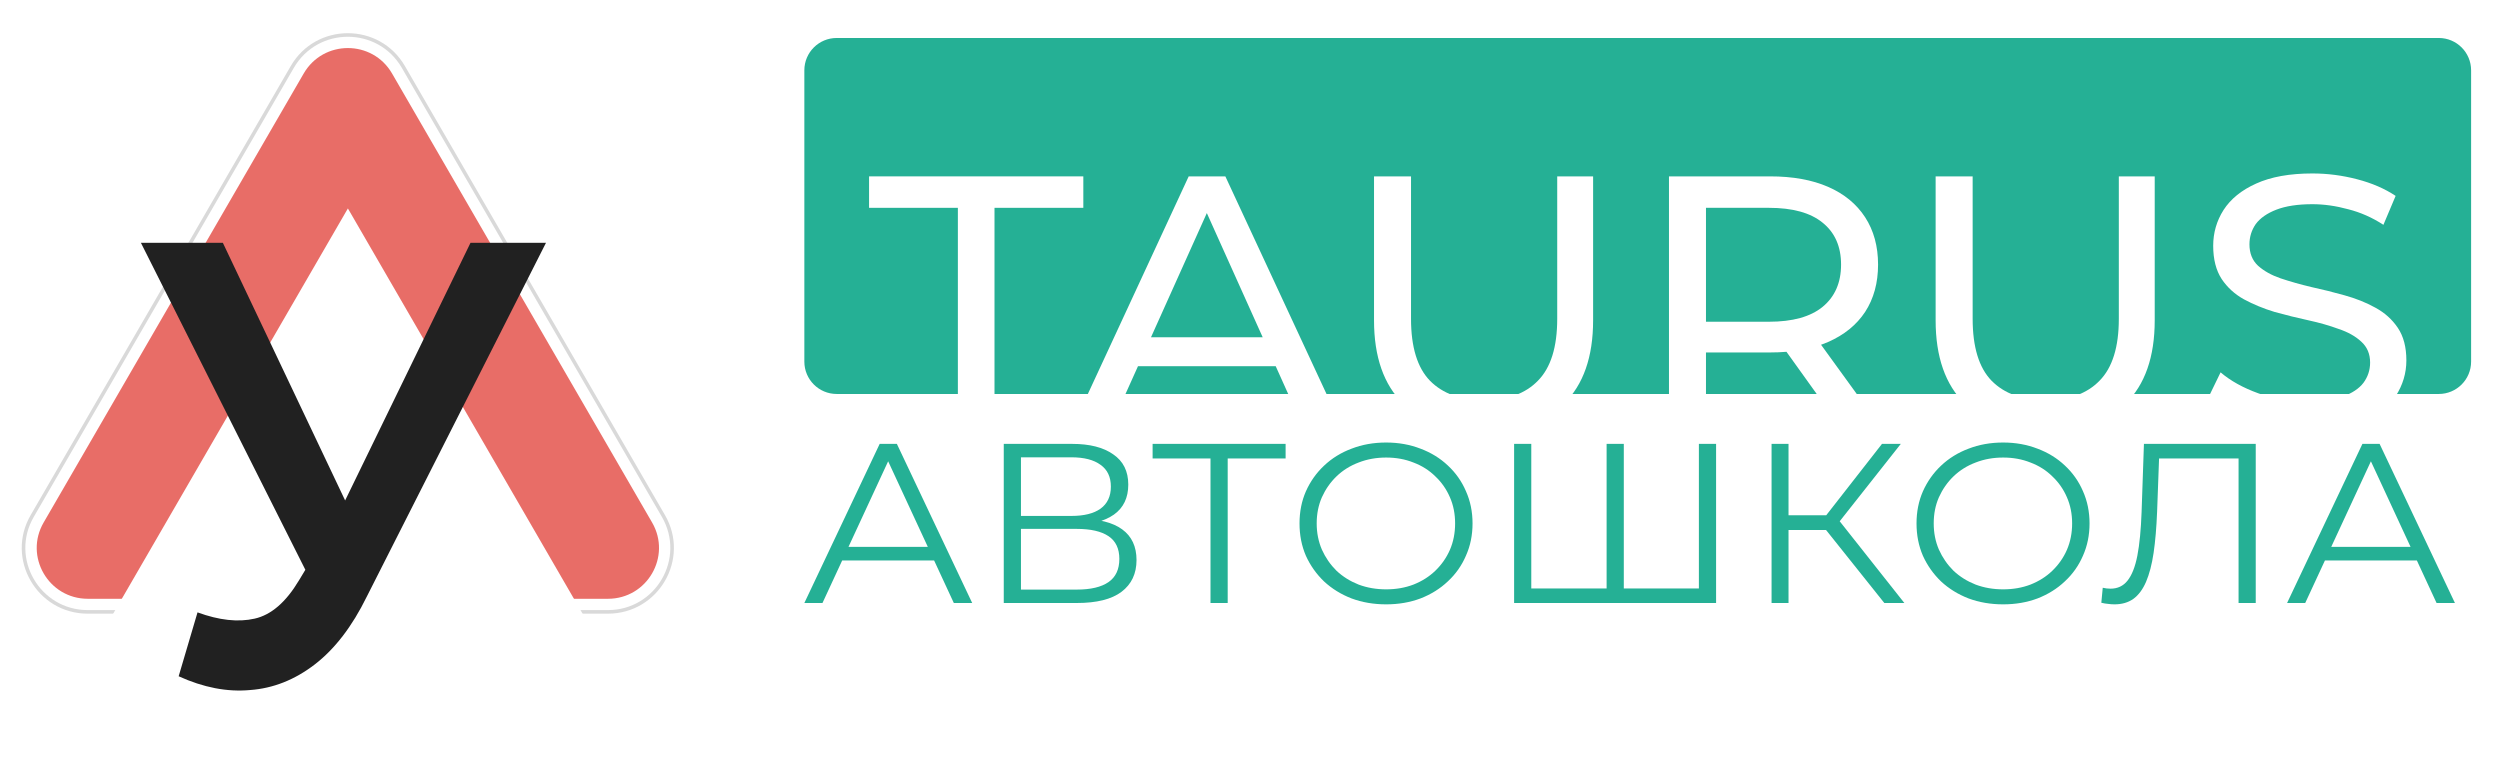 <svg width="115" height="36" viewBox="0 0 115 36" fill="none" xmlns="http://www.w3.org/2000/svg">
<path d="M37 3.235C37 2.413 37.666 1.747 38.489 1.747H112.183C113.005 1.747 113.671 2.413 113.671 3.235V16.634C113.671 17.456 113.005 18.123 112.183 18.123H38.489C37.666 18.123 37 17.456 37 16.634V3.235Z" fill="#25B095"/>
<g filter="url(#filter0_d_33_3633)">
<path d="M44.062 15.757V5.56H39.977V4.113H49.833V5.56H45.747V15.757H44.062Z" fill="white"/>
<path d="M49.284 15.757L54.68 4.113H56.366L61.779 15.757H59.992L55.174 5.044H55.855L51.038 15.757H49.284ZM51.582 12.845L52.042 11.515H58.749L59.243 12.845H51.582Z" fill="white"/>
<path d="M68.244 15.89C66.678 15.89 65.447 15.452 64.55 14.575C63.654 13.699 63.205 12.419 63.205 10.733V4.113H64.907V10.666C64.907 11.964 65.197 12.912 65.776 13.511C66.366 14.11 67.194 14.409 68.261 14.409C69.339 14.409 70.168 14.11 70.746 13.511C71.337 12.912 71.632 11.964 71.632 10.666V4.113H73.283V10.733C73.283 12.419 72.835 13.699 71.938 14.575C71.053 15.452 69.822 15.89 68.244 15.89Z" fill="white"/>
<path d="M76.773 15.757V4.113H81.42C82.464 4.113 83.355 4.273 84.093 4.595C84.831 4.917 85.398 5.382 85.795 5.992C86.192 6.602 86.391 7.329 86.391 8.171C86.391 9.014 86.192 9.74 85.795 10.35C85.398 10.949 84.831 11.409 84.093 11.731C83.355 12.053 82.464 12.213 81.42 12.213H77.709L78.475 11.448V15.757H76.773ZM84.74 15.757L81.71 11.531H83.531L86.595 15.757H84.74ZM78.475 11.615L77.709 10.8H81.369C82.459 10.8 83.281 10.572 83.838 10.117C84.405 9.652 84.689 9.003 84.689 8.171C84.689 7.34 84.405 6.696 83.838 6.242C83.281 5.787 82.459 5.56 81.369 5.56H77.709L78.475 4.728V11.615Z" fill="white"/>
<path d="M94.078 15.89C92.512 15.89 91.281 15.452 90.384 14.575C89.487 13.699 89.039 12.419 89.039 10.733V4.113H90.742V10.666C90.742 11.964 91.031 12.912 91.61 13.511C92.2 14.11 93.028 14.409 94.095 14.409C95.173 14.409 96.002 14.11 96.58 13.511C97.171 12.912 97.466 11.964 97.466 10.666V4.113H99.117V10.733C99.117 12.419 98.669 13.699 97.772 14.575C96.887 15.452 95.656 15.89 94.078 15.89Z" fill="white"/>
<path d="M106.08 15.89C105.172 15.89 104.304 15.757 103.475 15.49C102.647 15.213 101.994 14.858 101.517 14.426L102.147 13.128C102.601 13.517 103.18 13.838 103.884 14.093C104.587 14.348 105.319 14.476 106.08 14.476C106.772 14.476 107.334 14.398 107.765 14.243C108.196 14.088 108.514 13.877 108.718 13.611C108.922 13.334 109.025 13.023 109.025 12.679C109.025 12.28 108.888 11.958 108.616 11.714C108.355 11.47 108.009 11.276 107.578 11.132C107.158 10.977 106.692 10.844 106.182 10.733C105.671 10.622 105.155 10.495 104.633 10.35C104.122 10.195 103.651 10.001 103.22 9.768C102.8 9.535 102.459 9.225 102.198 8.837C101.937 8.437 101.807 7.927 101.807 7.306C101.807 6.708 101.966 6.159 102.283 5.66C102.613 5.149 103.112 4.745 103.781 4.445C104.462 4.135 105.325 3.979 106.369 3.979C107.061 3.979 107.748 4.068 108.429 4.246C109.11 4.423 109.7 4.678 110.199 5.011L109.637 6.342C109.127 6.009 108.588 5.77 108.02 5.626C107.453 5.471 106.902 5.393 106.369 5.393C105.699 5.393 105.149 5.477 104.718 5.643C104.286 5.809 103.969 6.031 103.764 6.308C103.572 6.586 103.475 6.896 103.475 7.24C103.475 7.65 103.606 7.977 103.867 8.221C104.139 8.465 104.485 8.659 104.905 8.803C105.336 8.948 105.807 9.081 106.318 9.203C106.829 9.314 107.339 9.441 107.85 9.585C108.372 9.729 108.843 9.918 109.263 10.151C109.694 10.384 110.04 10.694 110.301 11.082C110.562 11.47 110.693 11.97 110.693 12.579C110.693 13.167 110.528 13.716 110.199 14.226C109.87 14.725 109.359 15.13 108.667 15.441C107.986 15.74 107.124 15.89 106.08 15.89Z" fill="white"/>
</g>
<path d="M13.516 3.12C14.62 1.215 17.379 1.215 18.482 3.12L30.446 23.777C31.549 25.682 30.17 28.064 27.963 28.064H4.036C1.829 28.064 0.449 25.682 1.553 23.777L13.516 3.12Z" fill="white"/>
<path fill-rule="evenodd" clip-rule="evenodd" d="M18.626 3.038L30.589 23.694C31.757 25.71 30.297 28.229 27.963 28.229H4.037C1.703 28.229 0.243 25.71 1.411 23.694L13.374 3.038C14.541 1.023 17.459 1.023 18.626 3.038ZM18.483 3.12C17.379 1.215 14.621 1.215 13.517 3.12L1.554 23.777C0.45 25.683 1.829 28.064 4.037 28.064H27.963C30.171 28.064 31.55 25.683 30.447 23.777L18.483 3.12Z" fill="#D9D9D9"/>
<path d="M13.971 3.38C14.874 1.821 17.131 1.821 18.034 3.38L29.997 24.036C30.9 25.595 29.771 27.544 27.966 27.544H4.039C2.233 27.544 1.104 25.595 2.007 24.036L13.971 3.38Z" fill="#E86D67"/>
<g filter="url(#filter1_d_33_3633)">
<path d="M16.003 5.588L27.063 24.686H4.942L16.003 5.588Z" fill="white"/>
</g>
<g filter="url(#filter2_d_33_3633)">
<path d="M9.086 24.169C10.08 24.534 10.957 24.63 11.716 24.457C12.476 24.285 13.154 23.699 13.751 22.7L14.673 21.173L15.025 20.77L21.643 7.17H25.115L16.87 23.449C16.201 24.813 15.405 25.85 14.483 26.561C13.561 27.271 12.566 27.665 11.499 27.742C10.451 27.838 9.357 27.627 8.218 27.108L9.086 24.169ZM14.944 23.996L6.482 7.17H10.252L16.87 21.115L14.944 23.996Z" fill="#212121"/>
</g>
<path d="M37 27.738L40.465 20.419H41.256L44.721 27.738H43.876L40.693 20.869H41.017L37.834 27.738H37ZM38.364 25.782L38.603 25.155H43.01L43.248 25.782H38.364Z" fill="#25B095"/>
<path d="M46.173 27.738V20.419H49.324C50.126 20.419 50.754 20.579 51.208 20.9C51.67 21.214 51.901 21.677 51.901 22.291C51.901 22.897 51.681 23.357 51.241 23.671C50.8 23.977 50.223 24.131 49.508 24.131L49.692 23.869C50.537 23.869 51.179 24.03 51.62 24.35C52.06 24.671 52.28 25.141 52.28 25.762C52.28 26.389 52.049 26.877 51.587 27.225C51.133 27.567 50.447 27.738 49.53 27.738H46.173ZM46.964 27.121H49.53C50.172 27.121 50.66 27.006 50.992 26.776C51.324 26.546 51.49 26.19 51.49 25.709C51.49 25.235 51.324 24.887 50.992 24.664C50.66 24.441 50.172 24.329 49.53 24.329H46.964V27.121ZM46.964 23.733H49.281C49.866 23.733 50.313 23.622 50.624 23.399C50.941 23.169 51.1 22.831 51.1 22.385C51.1 21.939 50.941 21.604 50.624 21.381C50.313 21.151 49.866 21.036 49.281 21.036H46.964V23.733Z" fill="#25B095"/>
<path d="M55.683 27.738V20.879L55.9 21.088H53.02V20.419H59.138V21.088H56.268L56.474 20.879V27.738H55.683Z" fill="#25B095"/>
<path d="M63.763 27.8C63.192 27.8 62.662 27.71 62.171 27.528C61.687 27.34 61.265 27.079 60.904 26.744C60.55 26.403 60.272 26.009 60.07 25.563C59.875 25.11 59.778 24.615 59.778 24.078C59.778 23.542 59.875 23.05 60.07 22.604C60.272 22.151 60.55 21.757 60.904 21.423C61.265 21.081 61.687 20.82 62.171 20.639C62.655 20.451 63.185 20.356 63.763 20.356C64.333 20.356 64.86 20.451 65.344 20.639C65.827 20.82 66.246 21.078 66.6 21.412C66.961 21.747 67.239 22.141 67.433 22.594C67.636 23.047 67.737 23.542 67.737 24.078C67.737 24.615 67.636 25.11 67.433 25.563C67.239 26.016 66.961 26.41 66.6 26.744C66.246 27.079 65.827 27.34 65.344 27.528C64.86 27.71 64.333 27.8 63.763 27.8ZM63.763 27.11C64.218 27.11 64.636 27.037 65.019 26.891C65.409 26.737 65.744 26.525 66.026 26.253C66.315 25.974 66.538 25.654 66.697 25.291C66.856 24.922 66.935 24.517 66.935 24.078C66.935 23.639 66.856 23.238 66.697 22.876C66.538 22.507 66.315 22.186 66.026 21.914C65.744 21.635 65.409 21.423 65.019 21.276C64.636 21.123 64.218 21.047 63.763 21.047C63.308 21.047 62.886 21.123 62.496 21.276C62.106 21.423 61.767 21.635 61.478 21.914C61.196 22.186 60.973 22.507 60.806 22.876C60.648 23.238 60.568 23.639 60.568 24.078C60.568 24.511 60.648 24.911 60.806 25.281C60.973 25.65 61.196 25.974 61.478 26.253C61.767 26.525 62.106 26.737 62.496 26.891C62.886 27.037 63.308 27.11 63.763 27.11Z" fill="#25B095"/>
<path d="M74.099 27.068L73.904 27.277V20.419H74.695V27.277L74.478 27.068H78.366L78.149 27.277V20.419H78.94V27.738H69.649V20.419H70.439V27.277L70.234 27.068H74.099Z" fill="#25B095"/>
<path d="M86.679 27.738L83.766 24.089L84.416 23.712L87.6 27.738H86.679ZM81.492 27.738V20.419H82.272V27.738H81.492ZM82.034 24.381V23.702H84.405V24.381H82.034ZM84.481 24.162L83.745 24.037L86.571 20.419H87.437L84.481 24.162Z" fill="#25B095"/>
<path d="M92.145 27.8C91.575 27.8 91.044 27.71 90.553 27.528C90.07 27.34 89.647 27.079 89.286 26.744C88.933 26.403 88.655 26.009 88.453 25.563C88.258 25.11 88.16 24.615 88.16 24.078C88.16 23.542 88.258 23.05 88.453 22.604C88.655 22.151 88.933 21.757 89.286 21.423C89.647 21.081 90.07 20.82 90.553 20.639C91.037 20.451 91.567 20.356 92.145 20.356C92.715 20.356 93.242 20.451 93.726 20.639C94.21 20.82 94.628 21.078 94.982 21.412C95.343 21.747 95.621 22.141 95.816 22.594C96.018 23.047 96.119 23.542 96.119 24.078C96.119 24.615 96.018 25.11 95.816 25.563C95.621 26.016 95.343 26.41 94.982 26.744C94.628 27.079 94.21 27.34 93.726 27.528C93.242 27.71 92.715 27.8 92.145 27.8ZM92.145 27.11C92.6 27.11 93.019 27.037 93.401 26.891C93.791 26.737 94.127 26.525 94.408 26.253C94.697 25.974 94.921 25.654 95.079 25.291C95.238 24.922 95.318 24.517 95.318 24.078C95.318 23.639 95.238 23.238 95.079 22.876C94.921 22.507 94.697 22.186 94.408 21.914C94.127 21.635 93.791 21.423 93.401 21.276C93.019 21.123 92.6 21.047 92.145 21.047C91.69 21.047 91.268 21.123 90.878 21.276C90.488 21.423 90.149 21.635 89.86 21.914C89.579 22.186 89.355 22.507 89.189 22.876C89.03 23.238 88.951 23.639 88.951 24.078C88.951 24.511 89.03 24.911 89.189 25.281C89.355 25.65 89.579 25.974 89.86 26.253C90.149 26.525 90.488 26.737 90.878 26.891C91.268 27.037 91.69 27.11 92.145 27.11Z" fill="#25B095"/>
<path d="M97.267 27.8C97.166 27.8 97.069 27.793 96.975 27.779C96.881 27.772 96.776 27.755 96.661 27.727L96.726 27.037C96.849 27.065 96.968 27.079 97.083 27.079C97.408 27.079 97.668 26.957 97.863 26.713C98.065 26.462 98.217 26.079 98.318 25.563C98.419 25.04 98.484 24.371 98.513 23.556L98.621 20.419H103.764V27.738H102.974V20.879L103.18 21.088H99.13L99.325 20.869L99.227 23.535C99.198 24.267 99.144 24.901 99.065 25.438C98.986 25.967 98.87 26.41 98.718 26.765C98.567 27.114 98.372 27.375 98.134 27.549C97.895 27.717 97.607 27.8 97.267 27.8Z" fill="#25B095"/>
<path d="M105.206 27.738L108.671 20.419H109.462L112.927 27.738H112.082L108.899 20.869H109.224L106.04 27.738H105.206ZM106.571 25.782L106.809 25.155H111.216L111.454 25.782H106.571Z" fill="#25B095"/>
<defs>
<filter id="filter0_d_33_3633" x="35.977" y="3.979" width="78.716" height="19.91" filterUnits="userSpaceOnUse" color-interpolation-filters="sRGB">
<feFlood flood-opacity="0" result="BackgroundImageFix"/>
<feColorMatrix in="SourceAlpha" type="matrix" values="0 0 0 0 0 0 0 0 0 0 0 0 0 0 0 0 0 0 127 0" result="hardAlpha"/>
<feOffset dy="4"/>
<feGaussianBlur stdDeviation="2"/>
<feComposite in2="hardAlpha" operator="out"/>
<feColorMatrix type="matrix" values="0 0 0 0 0 0 0 0 0 0 0 0 0 0 0 0 0 0 0.25 0"/>
<feBlend mode="normal" in2="BackgroundImageFix" result="effect1_dropShadow_33_3633"/>
<feBlend mode="normal" in="SourceGraphic" in2="effect1_dropShadow_33_3633" result="shape"/>
</filter>
<filter id="filter1_d_33_3633" x="0.942" y="5.588" width="30.121" height="27.098" filterUnits="userSpaceOnUse" color-interpolation-filters="sRGB">
<feFlood flood-opacity="0" result="BackgroundImageFix"/>
<feColorMatrix in="SourceAlpha" type="matrix" values="0 0 0 0 0 0 0 0 0 0 0 0 0 0 0 0 0 0 127 0" result="hardAlpha"/>
<feOffset dy="4"/>
<feGaussianBlur stdDeviation="2"/>
<feComposite in2="hardAlpha" operator="out"/>
<feColorMatrix type="matrix" values="0 0 0 0 0 0 0 0 0 0 0 0 0 0 0 0 0 0 0.25 0"/>
<feBlend mode="normal" in2="BackgroundImageFix" result="effect1_dropShadow_33_3633"/>
<feBlend mode="normal" in="SourceGraphic" in2="effect1_dropShadow_33_3633" result="shape"/>
</filter>
<filter id="filter2_d_33_3633" x="2.482" y="7.17" width="26.633" height="28.594" filterUnits="userSpaceOnUse" color-interpolation-filters="sRGB">
<feFlood flood-opacity="0" result="BackgroundImageFix"/>
<feColorMatrix in="SourceAlpha" type="matrix" values="0 0 0 0 0 0 0 0 0 0 0 0 0 0 0 0 0 0 127 0" result="hardAlpha"/>
<feOffset dy="4"/>
<feGaussianBlur stdDeviation="2"/>
<feComposite in2="hardAlpha" operator="out"/>
<feColorMatrix type="matrix" values="0 0 0 0 0 0 0 0 0 0 0 0 0 0 0 0 0 0 0.25 0"/>
<feBlend mode="normal" in2="BackgroundImageFix" result="effect1_dropShadow_33_3633"/>
<feBlend mode="normal" in="SourceGraphic" in2="effect1_dropShadow_33_3633" result="shape"/>
</filter>
</defs>
</svg>
